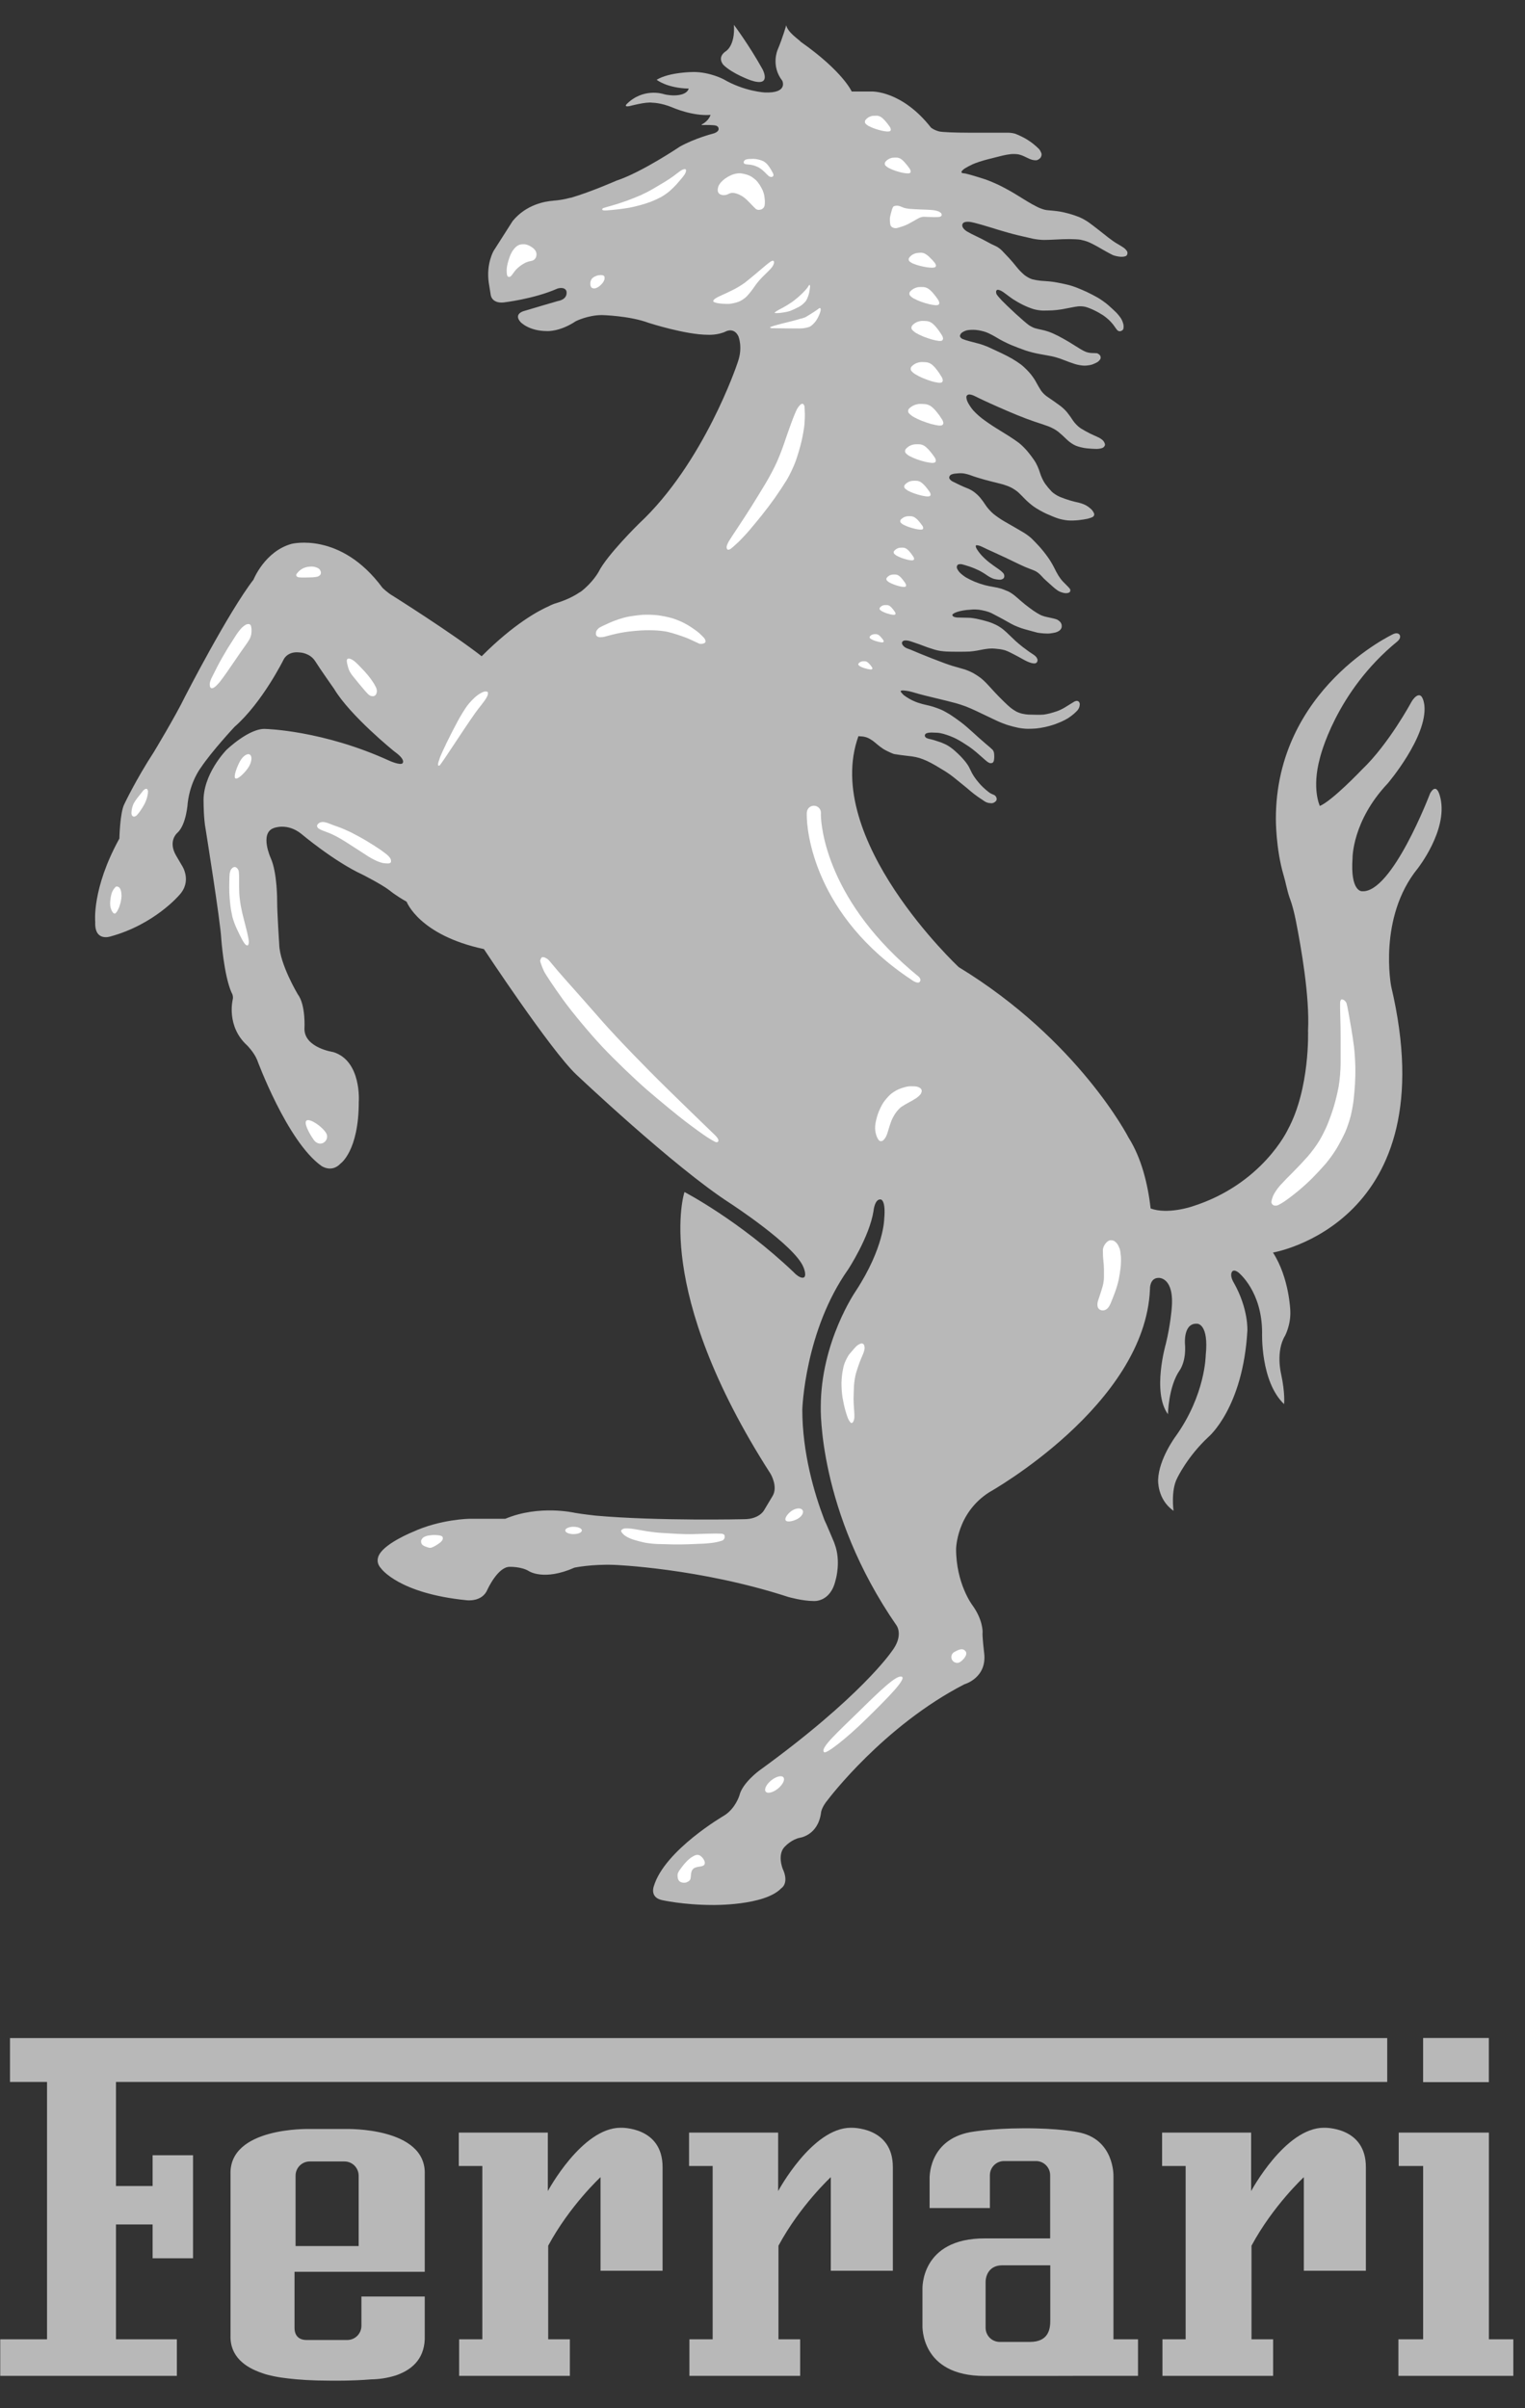 <svg width="38" height="60" viewBox="0 0 38 60" fill="none" xmlns="http://www.w3.org/2000/svg">
<rect x="0" y="0" width="38" height="60" fill="#333333" stroke="none"/>
<g clip-path="url(#clip0_46_116)">
<path d="M10.584 56.601V54.174C10.626 52.99 8.626 53.043 8.626 53.043H7.702C7.702 53.043 5.703 52.99 5.744 54.174V58.184C5.726 58.709 6.108 58.983 6.539 59.127C6.556 59.134 6.635 59.163 6.791 59.196L6.813 59.201L6.818 59.202C6.946 59.229 7.071 59.247 7.186 59.259C7.44 59.289 7.777 59.313 8.218 59.313C8.218 59.313 8.755 59.323 9.252 59.281C9.45 59.278 9.646 59.248 9.835 59.191C9.835 59.191 9.872 59.183 9.954 59.148C10.291 59.011 10.603 58.737 10.584 58.184V57.217H9.006V57.946C9.006 58.142 8.848 58.3 8.653 58.3H7.641C7.447 58.3 7.339 58.192 7.339 57.997V56.601H10.584ZM7.365 54.206C7.365 54.011 7.523 53.852 7.718 53.852H8.584C8.631 53.852 8.677 53.861 8.719 53.879C8.762 53.897 8.801 53.923 8.834 53.956C8.866 53.989 8.892 54.028 8.91 54.071C8.928 54.114 8.937 54.16 8.937 54.206V55.959H7.365V54.206ZM15.465 53.012C15.465 53.012 16.51 52.977 16.51 53.992V56.575H14.964V54.243C14.964 54.243 14.196 54.954 13.66 55.951V58.509H12.019V53.965H11.432V53.133H13.651V54.59C13.651 54.59 14.498 53.012 15.465 53.012Z" fill="#B8B8B8"/>
<path d="M11.441 58.283H14.2V59.194H11.441V58.283ZM21.203 53.012C21.203 53.012 22.248 52.977 22.248 53.992V56.575H20.702V54.243C20.702 54.243 19.934 54.954 19.398 55.951V58.509H17.758V53.965H17.17V53.133H19.39V54.59C19.39 54.59 20.236 53.012 21.203 53.012Z" fill="#B8B8B8"/>
<path d="M17.179 58.283H19.938V59.194H17.179V58.283ZM32.989 53.012C32.989 53.012 34.035 52.977 34.035 53.992V56.575H32.489V54.243C32.489 54.243 31.721 54.954 31.185 55.951V58.509H29.544V53.965H28.957V53.133H31.176V54.59C31.176 54.59 32.023 53.012 32.989 53.012Z" fill="#B8B8B8"/>
<path d="M28.966 58.283H31.724V59.194H28.966V58.283ZM37.1 58.283V53.133H34.853V53.965H35.462V58.283H34.846V59.194H37.709V58.283H37.1ZM35.461 50.776H37.099V51.876H35.461V50.776ZM34.567 51.871V50.778H0.249V51.871H1.172V58.283H0.006V59.194H4.407V58.283H2.89V55.422H3.803V56.264H4.81V53.697H3.803V54.464H2.89V51.871H34.567Z" fill="#B8B8B8"/>
<path d="M22.986 57.937C22.986 57.937 22.924 59.2 24.536 59.196H26.151L26.859 59.194H28.357V58.283H27.745V54.213C27.745 54.213 27.771 53.286 26.855 53.122C26.855 53.122 26.377 53.019 25.482 53.026C24.701 53.027 24.174 53.122 24.174 53.122C23.111 53.325 23.164 54.296 23.164 54.296V55L23.163 55.013H24.666V54.196C24.666 54.001 24.823 53.842 25.018 53.842H25.816C26.01 53.842 26.168 54.001 26.168 54.196V55.767L26.155 55.769H24.541C22.929 55.765 22.986 57.033 22.986 57.033L22.986 57.937ZM26.171 57.815C26.171 58.011 26.139 58.348 25.663 58.348H24.912C24.818 58.348 24.728 58.311 24.662 58.245C24.596 58.178 24.559 58.088 24.559 57.994V56.865C24.559 56.67 24.666 56.44 24.97 56.44H26.155L26.171 56.44V57.815ZM35.895 19.892C35.793 19.433 35.632 19.775 35.632 19.775C35.632 19.775 34.688 22.26 33.938 22.205C33.938 22.205 33.642 22.223 33.703 21.375C33.703 21.375 33.695 20.454 34.579 19.519C34.579 19.519 35.57 18.357 35.493 17.577C35.493 17.577 35.47 17.344 35.376 17.324C35.376 17.324 35.288 17.288 35.167 17.493C35.167 17.493 34.606 18.537 33.938 19.173C33.938 19.173 33.199 19.95 32.888 20.08C32.888 20.08 32.682 19.654 32.888 18.893C32.888 18.893 33.268 17.245 34.822 15.979L34.822 15.978C34.922 15.894 34.879 15.822 34.879 15.822C34.832 15.741 34.719 15.797 34.719 15.797C34.719 15.797 31.792 17.159 31.792 20.401C31.792 20.401 31.788 21.142 31.985 21.808C32.042 22 32.063 22.152 32.132 22.361C32.132 22.361 32.214 22.558 32.288 22.928C32.421 23.603 32.637 24.825 32.594 25.677C32.594 25.677 32.647 27.116 32.091 28.142C32.091 28.142 31.46 29.508 29.698 30.061C29.698 30.061 29.098 30.264 28.672 30.109C28.601 29.498 28.444 28.855 28.122 28.344C28.122 28.344 26.878 25.916 23.89 24.096C23.89 24.096 20.472 20.902 21.39 18.342C21.43 18.344 21.468 18.347 21.49 18.349C21.525 18.352 21.581 18.366 21.615 18.38C21.649 18.393 21.707 18.427 21.745 18.454C21.782 18.482 21.838 18.527 21.869 18.555C21.901 18.583 21.966 18.631 22.015 18.663C22.064 18.694 22.174 18.747 22.26 18.781L22.273 18.784L22.285 18.788C22.375 18.802 22.487 18.818 22.536 18.823C22.585 18.829 22.671 18.839 22.727 18.846C22.791 18.855 22.854 18.869 22.915 18.887C22.962 18.902 23.043 18.933 23.095 18.957C23.146 18.98 23.247 19.033 23.318 19.075C23.39 19.117 23.497 19.183 23.558 19.22C23.618 19.258 23.708 19.321 23.757 19.361C23.806 19.402 23.902 19.479 23.971 19.534C24.039 19.588 24.133 19.666 24.178 19.706C24.223 19.746 24.312 19.814 24.374 19.857C24.436 19.9 24.506 19.947 24.529 19.961C24.552 19.976 24.597 20.007 24.678 20.01C24.678 20.01 24.759 20.03 24.822 19.952C24.832 19.939 24.836 19.913 24.835 19.898C24.834 19.883 24.825 19.858 24.814 19.843C24.803 19.827 24.783 19.811 24.769 19.805C24.734 19.792 24.7 19.776 24.668 19.758C24.654 19.75 24.607 19.712 24.563 19.675C24.519 19.638 24.46 19.581 24.432 19.55C24.403 19.519 24.354 19.459 24.322 19.418C24.29 19.377 24.244 19.307 24.221 19.264C24.198 19.22 24.167 19.157 24.152 19.124C24.137 19.091 24.096 19.028 24.061 18.984C24.026 18.94 23.969 18.875 23.933 18.839C23.898 18.803 23.833 18.742 23.789 18.703C23.745 18.663 23.671 18.608 23.622 18.579C23.574 18.55 23.493 18.513 23.443 18.495C23.392 18.477 23.315 18.452 23.271 18.439C23.227 18.427 23.17 18.412 23.143 18.407C23.116 18.401 23.083 18.387 23.069 18.375C23.055 18.362 23.044 18.34 23.044 18.326C23.045 18.312 23.053 18.293 23.061 18.285C23.069 18.277 23.092 18.266 23.113 18.261C23.133 18.255 23.177 18.251 23.211 18.251C23.245 18.251 23.308 18.253 23.352 18.256C23.396 18.258 23.466 18.271 23.509 18.284C23.552 18.296 23.624 18.32 23.669 18.337C23.715 18.354 23.786 18.386 23.828 18.407C23.87 18.429 23.939 18.468 23.982 18.495C24.025 18.522 24.099 18.57 24.147 18.602C24.195 18.635 24.276 18.696 24.325 18.739C24.375 18.782 24.445 18.843 24.481 18.875C24.516 18.908 24.567 18.951 24.592 18.971C24.618 18.992 24.655 19.011 24.673 19.014C24.692 19.016 24.718 19.012 24.732 19.005C24.745 18.998 24.761 18.973 24.766 18.949C24.771 18.924 24.775 18.883 24.775 18.856C24.775 18.829 24.773 18.786 24.769 18.76C24.765 18.734 24.75 18.699 24.735 18.682C24.72 18.665 24.637 18.592 24.55 18.52C24.464 18.447 24.327 18.326 24.246 18.25C24.165 18.174 24.031 18.059 23.948 17.996C23.865 17.933 23.739 17.844 23.668 17.799C23.596 17.755 23.497 17.7 23.446 17.679C23.395 17.658 23.309 17.626 23.255 17.609C23.201 17.592 23.118 17.571 23.072 17.562C23.025 17.553 22.938 17.529 22.876 17.508C22.814 17.488 22.718 17.445 22.662 17.412C22.606 17.38 22.543 17.338 22.521 17.32C22.5 17.301 22.476 17.275 22.468 17.263C22.468 17.263 22.382 17.188 22.533 17.204C22.556 17.207 22.609 17.212 22.649 17.221C22.689 17.23 22.764 17.25 22.816 17.266C22.867 17.282 22.976 17.311 23.057 17.331C23.138 17.351 23.264 17.381 23.336 17.399C23.408 17.417 23.519 17.444 23.583 17.459C23.647 17.475 23.754 17.502 23.82 17.52C23.886 17.538 23.998 17.575 24.069 17.602C24.14 17.63 24.244 17.675 24.301 17.702C24.479 17.787 24.658 17.872 24.837 17.957C24.918 17.995 25.045 18.045 25.118 18.067C25.191 18.09 25.305 18.119 25.371 18.132C25.437 18.146 25.541 18.157 25.602 18.158C25.664 18.159 25.761 18.155 25.818 18.15C25.875 18.145 25.977 18.128 26.046 18.113C26.114 18.098 26.211 18.071 26.26 18.054C26.309 18.037 26.392 18.004 26.446 17.981C26.499 17.958 26.577 17.917 26.619 17.89C26.661 17.863 26.724 17.816 26.76 17.784C26.796 17.753 26.838 17.711 26.854 17.692C26.87 17.672 26.888 17.639 26.894 17.618C26.9 17.598 26.906 17.564 26.906 17.544C26.906 17.523 26.895 17.496 26.883 17.483C26.871 17.471 26.847 17.461 26.83 17.462C26.813 17.463 26.785 17.471 26.77 17.48C26.739 17.498 26.71 17.516 26.681 17.535C26.647 17.557 26.578 17.6 26.525 17.631C26.473 17.663 26.39 17.702 26.34 17.719C26.291 17.736 26.212 17.76 26.164 17.773C26.116 17.785 26.045 17.799 26.007 17.804C25.944 17.809 25.882 17.81 25.819 17.808C25.754 17.807 25.669 17.805 25.631 17.804C25.593 17.803 25.523 17.793 25.474 17.782C25.426 17.772 25.355 17.745 25.317 17.724C25.272 17.698 25.229 17.669 25.188 17.638C25.154 17.612 25.074 17.539 25.01 17.475C24.945 17.412 24.849 17.314 24.796 17.257C24.743 17.201 24.66 17.11 24.611 17.056C24.562 17.001 24.48 16.924 24.428 16.885C24.369 16.841 24.307 16.801 24.242 16.765C24.191 16.738 24.117 16.705 24.077 16.692C24.037 16.678 23.969 16.658 23.926 16.646C23.883 16.634 23.791 16.608 23.721 16.587C23.65 16.567 23.426 16.484 23.222 16.404C23.018 16.323 22.809 16.239 22.758 16.215C22.712 16.195 22.666 16.176 22.618 16.16C22.589 16.151 22.562 16.136 22.537 16.118C22.517 16.102 22.493 16.074 22.484 16.056C22.474 16.038 22.472 16.011 22.48 15.996C22.488 15.98 22.51 15.964 22.527 15.96C22.545 15.955 22.58 15.955 22.605 15.958C22.63 15.962 22.67 15.971 22.693 15.979C22.716 15.988 22.77 16.006 22.814 16.02C22.858 16.034 22.923 16.058 22.96 16.072C22.996 16.087 23.065 16.112 23.113 16.129C23.162 16.146 23.238 16.171 23.283 16.184C23.329 16.198 23.396 16.213 23.433 16.218C23.469 16.224 23.537 16.23 23.583 16.233C23.629 16.236 23.777 16.238 23.91 16.238H23.93C24.01 16.238 24.115 16.235 24.163 16.233C24.211 16.23 24.295 16.219 24.349 16.209C24.403 16.198 24.476 16.184 24.511 16.178C24.546 16.172 24.608 16.163 24.648 16.16C24.689 16.156 24.75 16.156 24.784 16.16C24.818 16.163 24.876 16.17 24.914 16.174C24.951 16.179 25.006 16.19 25.035 16.199C25.064 16.208 25.118 16.23 25.153 16.247L25.265 16.304C25.339 16.342 25.413 16.382 25.485 16.423C25.517 16.441 25.566 16.467 25.596 16.48C25.625 16.493 25.669 16.51 25.694 16.517C25.719 16.524 25.758 16.53 25.78 16.529C25.802 16.528 25.829 16.515 25.838 16.5C25.848 16.484 25.855 16.457 25.853 16.439C25.851 16.422 25.838 16.392 25.824 16.373C25.809 16.354 25.778 16.326 25.754 16.311C25.73 16.296 25.677 16.261 25.637 16.233C25.598 16.205 25.525 16.151 25.476 16.113C25.427 16.074 25.351 16.011 25.309 15.973C25.266 15.934 25.198 15.869 25.157 15.828C25.116 15.787 25.047 15.723 25.003 15.687C24.959 15.65 24.878 15.597 24.823 15.57C24.768 15.542 24.683 15.508 24.634 15.493C24.585 15.479 24.518 15.46 24.485 15.451C24.452 15.442 24.385 15.427 24.336 15.417C24.287 15.407 24.22 15.397 24.187 15.394C24.154 15.392 24.077 15.389 24.015 15.389C23.954 15.389 23.879 15.387 23.848 15.385C23.818 15.382 23.782 15.375 23.769 15.368C23.756 15.362 23.74 15.348 23.735 15.338C23.73 15.327 23.731 15.312 23.738 15.304C23.745 15.296 23.772 15.279 23.798 15.266C23.824 15.254 23.879 15.235 23.92 15.226C23.96 15.216 24.034 15.203 24.083 15.198C24.132 15.193 24.205 15.187 24.245 15.185C24.285 15.183 24.352 15.186 24.394 15.191C24.436 15.197 24.51 15.211 24.559 15.224C24.608 15.236 24.672 15.259 24.702 15.274L24.895 15.375C24.971 15.415 25.07 15.47 25.113 15.495C25.157 15.521 25.228 15.559 25.272 15.58C25.316 15.6 25.395 15.632 25.448 15.65C25.502 15.668 25.576 15.689 25.612 15.698C25.648 15.707 25.708 15.723 25.743 15.734C25.779 15.745 25.83 15.758 25.857 15.764C25.883 15.769 25.95 15.777 26.004 15.781C26.058 15.786 26.133 15.786 26.169 15.781C26.206 15.777 26.261 15.767 26.292 15.76C26.323 15.753 26.369 15.732 26.394 15.715C26.419 15.696 26.439 15.671 26.451 15.641C26.457 15.619 26.458 15.582 26.452 15.56C26.447 15.537 26.428 15.505 26.41 15.487C26.392 15.469 26.363 15.447 26.344 15.438C26.325 15.429 26.277 15.415 26.237 15.406C26.197 15.397 26.125 15.381 26.078 15.371C26.031 15.362 25.96 15.338 25.92 15.318C25.879 15.298 25.802 15.251 25.746 15.212C25.675 15.162 25.605 15.109 25.537 15.055C25.477 15.006 25.382 14.925 25.324 14.873C25.267 14.821 25.177 14.759 25.126 14.736C25.069 14.712 25.012 14.689 24.954 14.668C24.894 14.65 24.833 14.636 24.771 14.626C24.694 14.614 24.617 14.598 24.541 14.579C24.456 14.556 24.373 14.528 24.291 14.495C24.222 14.466 24.126 14.419 24.077 14.39C24.028 14.362 23.958 14.307 23.921 14.27C23.883 14.232 23.848 14.176 23.842 14.144C23.837 14.113 23.851 14.077 23.873 14.066C23.896 14.054 23.944 14.052 23.978 14.061C24.012 14.069 24.097 14.095 24.166 14.118C24.235 14.141 24.338 14.184 24.395 14.213C24.453 14.242 24.542 14.296 24.593 14.333C24.645 14.37 24.723 14.411 24.766 14.422C24.809 14.434 24.877 14.443 24.917 14.443C24.957 14.443 25.002 14.422 25.016 14.396C25.031 14.37 25.028 14.325 25.011 14.296C24.994 14.267 24.93 14.211 24.87 14.171C24.81 14.13 24.711 14.06 24.651 14.013C24.591 13.967 24.502 13.885 24.453 13.83C24.404 13.775 24.347 13.697 24.328 13.657C24.307 13.617 24.31 13.584 24.333 13.584C24.355 13.584 24.393 13.591 24.416 13.6C24.439 13.608 24.49 13.632 24.531 13.652C24.571 13.672 24.663 13.715 24.734 13.746C24.806 13.778 24.949 13.844 25.053 13.893C25.156 13.942 25.313 14.017 25.402 14.061C25.491 14.104 25.606 14.153 25.658 14.171C25.709 14.188 25.782 14.218 25.819 14.239C25.856 14.259 25.915 14.309 25.95 14.349C25.985 14.389 26.038 14.443 26.07 14.469C26.101 14.495 26.167 14.554 26.216 14.6C26.265 14.646 26.337 14.703 26.378 14.726C26.418 14.749 26.491 14.773 26.539 14.778C26.588 14.784 26.642 14.77 26.659 14.747C26.668 14.734 26.672 14.719 26.671 14.704C26.67 14.689 26.664 14.675 26.654 14.663C26.631 14.636 26.606 14.61 26.581 14.585C26.55 14.553 26.519 14.522 26.487 14.49C26.444 14.444 26.406 14.393 26.372 14.338C26.333 14.272 26.296 14.204 26.263 14.134C26.218 14.047 26.168 13.963 26.111 13.883C26.045 13.79 25.974 13.701 25.898 13.616C25.834 13.546 25.768 13.477 25.7 13.411C25.654 13.368 25.564 13.302 25.501 13.265C25.438 13.227 25.337 13.168 25.277 13.134L25.021 12.987C24.941 12.941 24.821 12.858 24.755 12.804C24.689 12.749 24.602 12.652 24.562 12.589C24.517 12.52 24.469 12.453 24.416 12.39C24.376 12.344 24.305 12.28 24.259 12.248C24.214 12.216 24.143 12.179 24.103 12.165C24.041 12.141 23.98 12.114 23.92 12.086C23.86 12.057 23.777 12.017 23.738 11.997C23.698 11.977 23.66 11.939 23.654 11.913C23.648 11.887 23.662 11.852 23.685 11.835C23.708 11.817 23.767 11.8 23.816 11.798C23.865 11.795 23.9 11.787 23.983 11.792C24.026 11.795 24.122 11.816 24.197 11.845C24.271 11.874 24.429 11.923 24.546 11.955C24.664 11.986 24.831 12.029 24.917 12.049C25.003 12.069 25.125 12.112 25.188 12.143C25.252 12.175 25.336 12.232 25.376 12.269C25.416 12.306 25.489 12.38 25.538 12.431C25.587 12.483 25.685 12.568 25.757 12.62C25.829 12.672 25.97 12.752 26.07 12.798C26.171 12.844 26.304 12.898 26.368 12.918C26.431 12.939 26.539 12.96 26.608 12.966C26.676 12.972 26.796 12.969 26.873 12.96C26.951 12.952 27.055 12.935 27.103 12.924C27.152 12.912 27.211 12.891 27.234 12.876C27.256 12.862 27.271 12.829 27.265 12.803C27.259 12.777 27.231 12.73 27.202 12.698C27.162 12.658 27.116 12.623 27.067 12.594C27.009 12.563 26.948 12.54 26.884 12.525C26.83 12.514 26.729 12.488 26.66 12.468C26.591 12.448 26.478 12.408 26.409 12.379C26.34 12.35 26.249 12.291 26.206 12.248C26.148 12.187 26.094 12.122 26.044 12.054C25.998 11.991 25.939 11.866 25.913 11.776C25.887 11.687 25.831 11.56 25.788 11.494C25.745 11.427 25.661 11.314 25.6 11.242C25.54 11.17 25.444 11.076 25.387 11.033C25.329 10.989 25.219 10.914 25.141 10.865C25.064 10.816 24.916 10.724 24.813 10.661C24.709 10.597 24.552 10.489 24.463 10.42C24.374 10.351 24.263 10.245 24.218 10.184C24.172 10.123 24.12 10.039 24.103 9.996C24.085 9.952 24.076 9.898 24.082 9.875C24.087 9.852 24.116 9.831 24.145 9.828C24.173 9.825 24.234 9.841 24.28 9.864C24.326 9.888 24.434 9.939 24.52 9.98C24.606 10.02 24.773 10.096 24.89 10.147C25.008 10.2 25.212 10.287 25.344 10.341C25.476 10.396 25.671 10.469 25.777 10.504C25.884 10.538 26.036 10.591 26.116 10.619C26.197 10.648 26.31 10.709 26.367 10.755C26.424 10.801 26.521 10.889 26.581 10.949C26.641 11.01 26.745 11.08 26.811 11.106C26.876 11.132 26.994 11.161 27.071 11.169C27.149 11.178 27.262 11.185 27.322 11.185C27.382 11.185 27.455 11.171 27.484 11.154C27.512 11.136 27.535 11.103 27.535 11.08C27.535 11.057 27.517 11.015 27.494 10.986C27.471 10.957 27.414 10.917 27.369 10.897C27.323 10.877 27.231 10.834 27.165 10.803C27.099 10.771 26.994 10.712 26.93 10.672C26.867 10.632 26.78 10.544 26.737 10.478C26.69 10.405 26.64 10.336 26.586 10.268C26.536 10.21 26.48 10.157 26.419 10.111C26.367 10.074 26.292 10.019 26.252 9.991C26.199 9.953 26.145 9.916 26.09 9.88C26.032 9.839 25.98 9.787 25.939 9.729C25.905 9.677 25.848 9.58 25.814 9.514C25.779 9.447 25.702 9.339 25.642 9.273C25.581 9.206 25.492 9.121 25.443 9.084C25.395 9.047 25.298 8.983 25.23 8.943C25.161 8.902 25.034 8.836 24.948 8.796L24.656 8.66C24.581 8.625 24.466 8.583 24.4 8.565L24.16 8.502C24.094 8.485 24.014 8.459 23.983 8.445C23.951 8.43 23.923 8.4 23.92 8.377C23.917 8.354 23.936 8.316 23.962 8.293C23.988 8.27 24.046 8.242 24.092 8.23C24.138 8.219 24.237 8.214 24.311 8.22C24.386 8.225 24.503 8.251 24.573 8.277C24.641 8.303 24.766 8.367 24.849 8.419C24.932 8.471 25.085 8.548 25.188 8.592C25.291 8.635 25.451 8.696 25.543 8.728C25.635 8.76 25.79 8.8 25.887 8.817C25.985 8.834 26.126 8.86 26.201 8.875C26.275 8.889 26.407 8.929 26.493 8.964C26.579 8.998 26.708 9.046 26.78 9.068C26.852 9.092 26.962 9.11 27.025 9.11C27.088 9.11 27.177 9.096 27.223 9.079C27.269 9.062 27.328 9.034 27.354 9.016C27.379 8.999 27.41 8.964 27.422 8.938C27.427 8.923 27.428 8.907 27.425 8.891C27.422 8.875 27.416 8.861 27.406 8.848C27.385 8.826 27.353 8.804 27.333 8.801C27.295 8.798 27.256 8.796 27.218 8.796C27.166 8.795 27.115 8.786 27.067 8.77C27.026 8.756 26.942 8.711 26.879 8.67C26.816 8.63 26.706 8.562 26.634 8.518C26.562 8.475 26.444 8.409 26.373 8.372C26.301 8.334 26.195 8.287 26.138 8.267C26.08 8.247 25.996 8.223 25.95 8.215C25.904 8.206 25.834 8.19 25.793 8.178C25.753 8.167 25.683 8.131 25.637 8.1C25.591 8.068 25.443 7.941 25.308 7.817C25.173 7.693 25.016 7.542 24.959 7.482C24.901 7.421 24.845 7.353 24.833 7.33C24.822 7.305 24.818 7.278 24.823 7.251C24.826 7.241 24.832 7.232 24.841 7.227C24.849 7.221 24.86 7.218 24.87 7.22C24.89 7.222 24.925 7.234 24.948 7.246C24.971 7.257 25.023 7.293 25.063 7.324C25.103 7.356 25.181 7.412 25.235 7.45C25.29 7.487 25.4 7.551 25.481 7.591C25.561 7.632 25.683 7.681 25.752 7.701C25.821 7.722 25.929 7.738 25.992 7.738C26.055 7.738 26.158 7.736 26.221 7.733C26.285 7.73 26.39 7.718 26.456 7.707C26.522 7.695 26.621 7.676 26.676 7.665C26.73 7.653 26.814 7.639 26.863 7.633C26.912 7.628 26.992 7.632 27.041 7.644C27.09 7.655 27.188 7.693 27.26 7.728C27.332 7.762 27.433 7.819 27.484 7.853C27.536 7.888 27.611 7.949 27.651 7.99C27.692 8.03 27.743 8.091 27.766 8.126C27.789 8.161 27.822 8.205 27.839 8.225C27.857 8.246 27.892 8.258 27.918 8.252C27.944 8.246 27.974 8.227 27.985 8.21C27.997 8.192 28.001 8.143 27.996 8.1C27.99 8.056 27.964 7.986 27.938 7.942C27.912 7.899 27.856 7.829 27.813 7.785C27.77 7.742 27.681 7.66 27.615 7.602C27.549 7.544 27.429 7.459 27.349 7.413C27.26 7.363 27.169 7.316 27.077 7.272C27.008 7.24 26.898 7.193 26.832 7.167C26.766 7.141 26.663 7.108 26.602 7.094C26.542 7.08 26.432 7.056 26.357 7.042C26.283 7.027 26.182 7.013 26.133 7.01C26.084 7.007 25.992 7 25.929 6.995C25.866 6.989 25.772 6.972 25.721 6.958C25.669 6.944 25.582 6.896 25.528 6.853C25.457 6.793 25.392 6.727 25.334 6.654C25.283 6.588 25.198 6.489 25.147 6.434C25.095 6.379 25.018 6.297 24.974 6.251C24.931 6.204 24.856 6.15 24.808 6.13C24.736 6.099 24.666 6.064 24.599 6.025C24.533 5.988 24.408 5.924 24.322 5.884C24.246 5.849 24.171 5.81 24.098 5.768C24.06 5.746 24.018 5.708 24.004 5.685C23.989 5.662 23.975 5.646 23.978 5.601C23.979 5.578 24.001 5.55 24.03 5.538C24.059 5.526 24.12 5.522 24.166 5.528C24.211 5.533 24.338 5.564 24.447 5.596C24.556 5.627 24.758 5.689 24.896 5.732C25.034 5.775 25.247 5.834 25.371 5.863C25.494 5.892 25.659 5.929 25.736 5.947C25.814 5.964 25.938 5.978 26.013 5.978C26.087 5.978 26.219 5.973 26.305 5.968C26.391 5.962 26.546 5.957 26.649 5.957C26.752 5.957 26.877 5.964 26.925 5.973C26.974 5.982 27.057 6.005 27.108 6.025C27.16 6.045 27.256 6.093 27.322 6.13C27.388 6.167 27.491 6.226 27.552 6.261C27.612 6.295 27.692 6.338 27.729 6.355C27.767 6.372 27.851 6.391 27.917 6.397C27.983 6.403 28.053 6.389 28.073 6.366C28.084 6.353 28.09 6.337 28.093 6.321C28.096 6.304 28.094 6.287 28.089 6.271C28.077 6.243 28.038 6.198 28 6.172C27.963 6.146 27.89 6.101 27.838 6.072C27.787 6.043 27.691 5.977 27.625 5.925C27.559 5.874 27.448 5.786 27.379 5.731C27.311 5.677 27.202 5.594 27.139 5.548C27.076 5.502 26.968 5.441 26.899 5.412C26.814 5.377 26.727 5.348 26.638 5.323C26.564 5.303 26.461 5.279 26.409 5.271C26.354 5.262 26.298 5.255 26.242 5.25C26.186 5.245 26.131 5.24 26.075 5.234C26.023 5.228 25.92 5.193 25.845 5.155C25.771 5.118 25.66 5.057 25.6 5.019C25.54 4.982 25.406 4.899 25.302 4.836C25.199 4.772 25.023 4.676 24.911 4.621C24.799 4.566 24.637 4.498 24.551 4.469C24.465 4.44 24.296 4.388 24.176 4.354L24.107 4.336C24.05 4.318 23.994 4.318 23.977 4.312C23.96 4.306 23.953 4.287 23.962 4.27C23.971 4.253 24.006 4.22 24.04 4.197C24.075 4.174 24.164 4.126 24.238 4.092C24.313 4.057 24.486 4.001 24.625 3.966L24.979 3.877C25.037 3.863 25.13 3.846 25.188 3.84C25.245 3.835 25.33 3.837 25.376 3.846C25.422 3.854 25.504 3.885 25.558 3.914C25.613 3.943 25.685 3.973 25.72 3.982C25.755 3.991 25.803 3.995 25.829 3.992C25.855 3.989 25.897 3.964 25.923 3.935C25.949 3.906 25.961 3.854 25.95 3.819C25.936 3.782 25.917 3.746 25.892 3.715C25.846 3.668 25.797 3.625 25.746 3.584C25.686 3.535 25.578 3.464 25.506 3.427C25.434 3.389 25.34 3.347 25.298 3.332C25.24 3.316 25.18 3.307 25.12 3.306H24.118C23.788 3.306 23.464 3.292 23.398 3.274C23.332 3.257 23.25 3.22 23.215 3.191C23.213 3.189 23.206 3.186 23.202 3.184C22.471 2.248 21.719 2.28 21.719 2.28H21.223C21.223 2.28 21.006 1.782 19.954 1.042C19.918 0.993 19.628 0.811 19.591 0.629C19.591 0.629 19.507 0.932 19.374 1.248C19.374 1.248 19.205 1.643 19.494 2.013C19.494 2.013 19.645 2.326 19.059 2.304C19.059 2.304 18.552 2.28 18.032 1.976C18.032 1.976 17.693 1.794 17.282 1.794C17.282 1.794 16.678 1.794 16.363 1.988C16.363 1.988 16.617 2.195 17.161 2.207C17.161 2.207 17.137 2.377 16.786 2.377C16.786 2.377 16.642 2.377 16.52 2.34C16.52 2.34 16.024 2.183 15.614 2.595C15.614 2.595 15.539 2.672 15.686 2.644C15.686 2.644 16.099 2.531 16.255 2.559C16.255 2.559 16.468 2.557 16.762 2.68C16.762 2.68 17.258 2.899 17.705 2.862C17.705 2.862 17.674 2.998 17.496 3.096C17.456 3.113 17.504 3.116 17.504 3.116C17.592 3.113 17.767 3.112 17.838 3.129C17.838 3.129 17.916 3.149 17.906 3.223C17.906 3.223 17.906 3.298 17.742 3.336C17.742 3.336 17.319 3.445 16.944 3.651C16.944 3.651 15.989 4.295 15.36 4.501C15.36 4.501 14.716 4.785 14.228 4.926L14.201 4.93C13.974 4.992 13.793 4.999 13.793 4.999C13.791 5 13.789 5 13.788 5.001C13.578 5.016 13.11 5.096 12.773 5.509L12.301 6.249C12.301 6.249 12.109 6.574 12.18 7.05L12.229 7.354C12.229 7.354 12.253 7.56 12.543 7.536C12.543 7.536 13.299 7.452 13.893 7.189C13.893 7.189 14.067 7.133 14.113 7.25C14.113 7.25 14.174 7.45 13.899 7.501C13.899 7.501 13.226 7.696 13.047 7.752C13.047 7.752 12.79 7.821 12.971 8.024C12.971 8.024 13.175 8.249 13.634 8.249C13.634 8.249 13.949 8.269 14.347 8.003C14.347 8.003 14.648 7.85 15 7.85C15 7.85 15.683 7.865 16.163 8.044C16.163 8.044 17.081 8.341 17.641 8.341C17.641 8.341 17.889 8.356 18.095 8.254C18.095 8.254 18.294 8.152 18.401 8.382C18.401 8.382 18.512 8.651 18.39 9.004L18.371 9.061C18.371 9.061 17.542 11.541 15.918 13.05C15.918 13.05 15.124 13.83 14.917 14.246C14.917 14.246 14.774 14.511 14.471 14.743C14.464 14.746 14.457 14.751 14.454 14.751C14.201 14.926 13.9 15.014 13.9 15.014C13.768 15.05 13.68 15.101 13.68 15.101C13.413 15.218 12.804 15.546 12.002 16.35C11.26 15.77 9.788 14.845 9.788 14.845C9.652 14.767 9.529 14.643 9.529 14.643C8.486 13.232 7.262 13.551 7.262 13.551C6.595 13.739 6.317 14.441 6.317 14.441C5.689 15.254 4.614 17.348 4.614 17.348C4.374 17.843 3.836 18.733 3.836 18.733C3.383 19.429 3.098 20.034 3.098 20.034C2.988 20.249 2.975 20.892 2.975 20.892C2.282 22.147 2.373 22.973 2.373 22.973C2.353 23.474 2.755 23.331 2.755 23.331C3.849 23.032 4.465 22.303 4.465 22.303C4.795 21.952 4.536 21.569 4.536 21.569L4.387 21.315C4.18 20.957 4.413 20.756 4.413 20.756C4.646 20.554 4.678 20.001 4.678 20.001C4.743 19.462 5.002 19.13 5.002 19.13C5.274 18.72 5.844 18.109 5.844 18.109C6.537 17.504 7.068 16.431 7.068 16.431C7.068 16.431 7.162 16.217 7.47 16.256C7.47 16.256 7.718 16.263 7.852 16.47C7.969 16.658 8.325 17.163 8.325 17.163C8.728 17.837 9.827 18.723 9.827 18.723C10.124 18.934 10.031 19.016 10.031 19.016C9.973 19.075 9.703 18.954 9.703 18.954C8.045 18.195 6.624 18.162 6.624 18.162C6.219 18.128 5.644 18.682 5.644 18.682C5.644 18.682 5.041 19.293 5.073 19.995C5.073 19.995 5.073 20.398 5.125 20.665C5.125 20.665 5.494 22.967 5.514 23.396C5.514 23.396 5.578 24.287 5.766 24.723C5.766 24.723 5.824 24.807 5.799 24.905C5.799 24.905 5.63 25.568 6.161 26.049C6.161 26.049 6.33 26.218 6.407 26.407C6.407 26.407 7.152 28.436 8.007 29.047C8.007 29.047 8.26 29.23 8.486 28.989C8.486 28.989 8.94 28.677 8.94 27.454C8.94 27.454 9.017 26.433 8.305 26.212C8.305 26.212 7.586 26.108 7.586 25.633C7.586 25.633 7.625 25.042 7.418 24.769C7.418 24.769 6.971 24.021 6.958 23.533C6.958 23.533 6.906 22.746 6.906 22.46C6.906 22.46 6.913 21.745 6.744 21.374C6.744 21.374 6.466 20.763 6.816 20.633C6.816 20.633 7.152 20.489 7.509 20.776C7.509 20.776 8.318 21.459 9.031 21.79C9.031 21.79 9.51 22.031 9.711 22.187C9.711 22.187 9.837 22.297 10.133 22.467C10.133 22.467 10.443 23.3 12.058 23.646C12.058 23.646 13.716 26.16 14.355 26.767C14.355 26.767 16.79 29.074 18.189 29.976C18.189 29.976 19.802 31.024 20.02 31.571C20.02 31.571 20.11 31.776 20.032 31.827C20.032 31.827 19.95 31.88 19.775 31.695C18.425 30.409 17.056 29.699 17.056 29.699C17.056 29.699 16.241 32.11 19.2 36.718C19.2 36.718 19.4 37.048 19.243 37.286L19.036 37.632C19.036 37.632 18.918 37.85 18.543 37.85C18.543 37.85 16.405 37.9 14.838 37.761C14.838 37.761 14.483 37.721 14.325 37.692C14.325 37.692 13.438 37.484 12.591 37.84H11.694C11.694 37.84 10.974 37.85 10.285 38.167C10.285 38.167 9.624 38.434 9.457 38.721C9.457 38.721 9.329 38.899 9.496 39.077C9.496 39.077 9.93 39.7 11.625 39.869C11.625 39.869 12.014 39.924 12.147 39.602C12.147 39.602 12.403 39.037 12.699 39.037C12.699 39.037 12.995 39.028 13.182 39.146C13.182 39.146 13.556 39.394 14.315 39.057C14.315 39.057 14.739 38.968 15.301 38.988C15.301 38.988 17.429 39.067 19.647 39.789C19.647 39.789 19.998 39.889 20.274 39.889C20.274 39.889 20.694 39.929 20.821 39.368C20.832 39.335 20.954 38.895 20.803 38.482C20.8 38.472 20.786 38.435 20.783 38.425C20.783 38.425 20.573 37.924 20.547 37.879L20.529 37.833C20.296 37.218 19.992 36.207 19.992 35.119C19.992 35.119 20.05 33.16 21.135 31.626C21.135 31.626 21.665 30.818 21.766 30.172C21.766 30.172 21.794 29.86 21.95 29.885C21.95 29.885 22.076 29.896 22.033 30.366C22.033 30.366 22.032 31.085 21.324 32.166C21.324 32.166 20.452 33.426 20.452 35.056C20.452 35.056 20.374 37.658 22.343 40.502C22.343 40.502 22.525 40.756 22.214 41.152C22.214 41.152 21.453 42.279 18.914 44.117C18.914 44.117 18.495 44.425 18.424 44.736C18.424 44.736 18.325 45.057 18.049 45.231C18.049 45.231 16.56 46.094 16.292 46.995C16.292 46.995 16.184 47.268 16.489 47.339C16.489 47.339 17.024 47.462 17.757 47.462C17.757 47.462 19.048 47.485 19.466 47.047C19.466 47.047 19.673 46.929 19.504 46.561C19.504 46.561 19.348 46.183 19.579 45.986C19.579 45.986 19.731 45.829 19.927 45.788C19.927 45.788 20.383 45.731 20.458 45.165C20.458 45.165 20.463 45.035 20.636 44.831C20.636 44.831 22.011 43.003 24.031 41.963C24.031 41.963 24.601 41.807 24.523 41.182C24.523 41.182 24.472 40.766 24.484 40.662C24.484 40.662 24.498 40.36 24.225 39.986C24.225 39.986 23.824 39.453 23.824 38.594C23.824 38.594 23.831 37.699 24.653 37.177C24.653 37.177 28.538 35.005 28.655 32.117C28.655 32.117 28.643 31.835 28.875 31.838C28.875 31.838 29.268 31.818 29.196 32.607C29.196 32.607 29.165 33.011 29.051 33.479C29.051 33.479 28.7 34.685 29.103 35.235C29.103 35.235 29.114 34.55 29.393 34.144C29.393 34.144 29.563 33.925 29.527 33.479C29.527 33.479 29.482 32.95 29.837 32.981C29.837 32.981 30.126 32.982 30.044 33.771C30.044 33.771 30.035 34.754 29.293 35.788C29.293 35.788 28.876 36.347 28.858 36.868C28.858 36.868 28.831 37.355 29.242 37.641C29.242 37.641 29.171 37.134 29.333 36.828C29.333 36.828 29.582 36.294 30.114 35.799C30.114 35.799 30.971 35.08 31.082 33.157C31.082 33.157 31.116 32.615 30.741 31.953C30.741 31.953 30.669 31.841 30.68 31.744C30.68 31.744 30.689 31.58 30.857 31.701C30.866 31.71 31.449 32.169 31.449 33.206C31.449 33.206 31.404 34.419 31.997 34.983C31.997 34.983 32.028 34.721 31.921 34.225C31.921 34.225 31.785 33.669 32.02 33.281C32.02 33.281 32.167 33.01 32.152 32.662C32.152 32.662 32.129 31.841 31.72 31.207C31.72 31.207 36.064 30.479 34.665 24.574C34.665 24.574 34.334 22.862 35.324 21.641C35.325 21.639 36.073 20.695 35.895 19.892ZM18.701 1.999C19.249 2.186 19.001 1.726 19.001 1.726C18.667 1.124 18.288 0.619 18.288 0.619C18.322 1.147 18.084 1.278 18.084 1.278C17.853 1.437 18.028 1.619 18.028 1.619C18.254 1.84 18.701 1.999 18.701 1.999Z" fill="#B8B8B8"/>
<path d="M7.381 14.319C7.383 14.307 7.408 14.274 7.435 14.245C7.462 14.216 7.512 14.18 7.545 14.163C7.578 14.146 7.631 14.129 7.663 14.124C7.696 14.119 7.742 14.115 7.767 14.115C7.792 14.115 7.829 14.12 7.849 14.126C7.869 14.132 7.901 14.143 7.918 14.152C7.936 14.16 7.959 14.179 7.97 14.193C7.983 14.212 7.991 14.233 7.996 14.256C7.999 14.28 7.993 14.304 7.979 14.323C7.966 14.34 7.937 14.359 7.914 14.366C7.891 14.373 7.837 14.381 7.793 14.384C7.749 14.386 7.674 14.388 7.627 14.388H7.511C7.494 14.388 7.465 14.386 7.446 14.384C7.427 14.381 7.408 14.373 7.394 14.36C7.389 14.354 7.385 14.348 7.383 14.341C7.381 14.334 7.38 14.326 7.381 14.319ZM5.265 16.905C5.282 16.868 5.351 16.732 5.418 16.602C5.486 16.471 5.601 16.27 5.673 16.153C5.746 16.036 5.842 15.885 5.887 15.817C5.932 15.749 5.997 15.667 6.031 15.635C6.066 15.602 6.113 15.568 6.137 15.559C6.161 15.549 6.186 15.546 6.211 15.55C6.22 15.553 6.228 15.558 6.235 15.565C6.242 15.572 6.248 15.58 6.252 15.589C6.258 15.606 6.264 15.643 6.267 15.671C6.269 15.7 6.267 15.754 6.263 15.791C6.255 15.837 6.24 15.881 6.219 15.923C6.2 15.959 6.149 16.037 6.105 16.096C6.061 16.156 5.97 16.287 5.902 16.387C5.834 16.487 5.722 16.651 5.652 16.751C5.582 16.851 5.502 16.959 5.475 16.992C5.446 17.026 5.416 17.058 5.384 17.089C5.361 17.111 5.328 17.134 5.31 17.141C5.293 17.148 5.269 17.149 5.259 17.143C5.248 17.137 5.235 17.118 5.231 17.1C5.226 17.082 5.225 17.046 5.228 17.02C5.232 16.994 5.248 16.942 5.265 16.905ZM8.641 16.467C8.641 16.48 8.648 16.523 8.657 16.562C8.665 16.602 8.684 16.663 8.699 16.699C8.715 16.735 8.753 16.796 8.784 16.835C8.815 16.875 8.884 16.96 8.937 17.024C8.99 17.088 9.061 17.172 9.094 17.21C9.128 17.249 9.168 17.291 9.185 17.306C9.202 17.32 9.229 17.336 9.246 17.34C9.263 17.345 9.291 17.347 9.309 17.345C9.326 17.342 9.352 17.326 9.365 17.308C9.378 17.29 9.389 17.254 9.391 17.228C9.392 17.202 9.385 17.163 9.376 17.141C9.366 17.12 9.346 17.08 9.33 17.052C9.315 17.025 9.272 16.96 9.235 16.909C9.198 16.858 9.132 16.778 9.088 16.731C9.038 16.678 8.988 16.625 8.937 16.573C8.902 16.536 8.864 16.501 8.825 16.469C8.802 16.452 8.768 16.431 8.747 16.421C8.727 16.412 8.698 16.406 8.683 16.408C8.667 16.411 8.652 16.42 8.648 16.428C8.645 16.436 8.641 16.454 8.641 16.467ZM6.207 19.092C6.136 19.218 5.931 19.43 5.868 19.394C5.806 19.359 5.911 19.09 5.982 18.964C6.052 18.838 6.16 18.764 6.223 18.799C6.285 18.835 6.278 18.965 6.207 19.092ZM3.275 20.258C3.277 20.18 3.294 20.103 3.325 20.031C3.341 19.997 3.379 19.937 3.409 19.899C3.439 19.862 3.483 19.806 3.506 19.775C3.53 19.745 3.558 19.709 3.569 19.696C3.581 19.683 3.602 19.666 3.617 19.659C3.631 19.652 3.653 19.652 3.664 19.659C3.676 19.666 3.686 19.694 3.688 19.72C3.689 19.746 3.681 19.805 3.669 19.852C3.654 19.91 3.633 19.967 3.606 20.021C3.583 20.067 3.536 20.146 3.501 20.195C3.473 20.237 3.441 20.277 3.407 20.314C3.389 20.33 3.361 20.344 3.343 20.346C3.326 20.347 3.303 20.336 3.293 20.322C3.283 20.307 3.275 20.279 3.275 20.258ZM2.889 22.091C2.881 22.093 2.857 22.122 2.833 22.154C2.81 22.186 2.784 22.242 2.776 22.278C2.756 22.354 2.746 22.432 2.744 22.51C2.744 22.535 2.748 22.573 2.752 22.595C2.756 22.616 2.768 22.653 2.778 22.677C2.788 22.7 2.807 22.73 2.82 22.743C2.833 22.756 2.853 22.764 2.865 22.761C2.877 22.758 2.899 22.735 2.915 22.711C2.931 22.686 2.954 22.639 2.968 22.605C2.98 22.572 2.999 22.509 3.01 22.465C3.02 22.422 3.028 22.354 3.028 22.315C3.028 22.275 3.021 22.219 3.012 22.188C3.004 22.158 2.985 22.123 2.97 22.111C2.956 22.1 2.94 22.092 2.923 22.088C2.911 22.086 2.9 22.087 2.889 22.091ZM7.922 20.628C7.94 20.648 8.005 20.682 8.068 20.704C8.13 20.727 8.211 20.758 8.248 20.774C8.285 20.791 8.35 20.822 8.393 20.845C8.436 20.867 8.534 20.925 8.611 20.973C8.688 21.021 8.83 21.113 8.928 21.177C9.025 21.241 9.143 21.317 9.189 21.346C9.236 21.375 9.32 21.42 9.375 21.445C9.431 21.471 9.51 21.497 9.55 21.504C9.59 21.51 9.646 21.514 9.675 21.512C9.704 21.511 9.732 21.498 9.739 21.483C9.745 21.469 9.745 21.439 9.739 21.416C9.733 21.394 9.705 21.353 9.678 21.326C9.651 21.298 9.567 21.233 9.492 21.18C9.417 21.127 9.259 21.026 9.14 20.955C9.022 20.884 8.843 20.786 8.742 20.736C8.641 20.687 8.5 20.626 8.428 20.602C8.356 20.578 8.257 20.541 8.207 20.52C8.158 20.5 8.09 20.481 8.056 20.48C8.023 20.478 7.977 20.488 7.955 20.503C7.932 20.517 7.909 20.543 7.902 20.561C7.896 20.579 7.905 20.609 7.922 20.628ZM5.943 21.682C5.953 21.703 5.96 21.809 5.958 21.918C5.956 22.028 5.959 22.185 5.963 22.268C5.968 22.352 5.985 22.491 6.002 22.578C6.017 22.665 6.05 22.808 6.074 22.896C6.098 22.984 6.132 23.118 6.15 23.194C6.167 23.269 6.187 23.359 6.193 23.395C6.2 23.43 6.202 23.476 6.199 23.497C6.197 23.516 6.19 23.534 6.179 23.55C6.171 23.558 6.149 23.555 6.129 23.544C6.11 23.532 6.068 23.475 6.036 23.415C6.004 23.356 5.944 23.235 5.903 23.147C5.858 23.051 5.821 22.951 5.792 22.849C5.768 22.744 5.749 22.636 5.737 22.528C5.726 22.43 5.718 22.332 5.714 22.234C5.712 22.146 5.712 22.059 5.714 21.971C5.715 21.887 5.719 21.797 5.722 21.77C5.726 21.742 5.736 21.703 5.746 21.682C5.757 21.659 5.774 21.638 5.795 21.621C5.812 21.608 5.832 21.601 5.853 21.601C5.867 21.602 5.89 21.613 5.902 21.624C5.915 21.635 5.934 21.661 5.943 21.682ZM8.128 28.233C8.178 28.316 8.144 28.425 8.059 28.472C7.974 28.519 7.877 28.482 7.821 28.403C7.698 28.232 7.558 27.962 7.643 27.915C7.728 27.867 8.024 28.061 8.128 28.233ZM10.958 19.068C10.974 19.056 11.172 18.763 11.399 18.418C11.626 18.073 11.857 17.735 11.913 17.667C11.968 17.599 12.041 17.504 12.075 17.456C12.109 17.409 12.143 17.348 12.151 17.322C12.159 17.296 12.161 17.262 12.155 17.246C12.149 17.23 12.11 17.224 12.068 17.231C12.026 17.239 11.936 17.29 11.869 17.344C11.802 17.398 11.699 17.506 11.641 17.584C11.584 17.661 11.476 17.836 11.403 17.972C11.311 18.144 11.221 18.319 11.135 18.494C11.062 18.646 10.989 18.804 10.973 18.846C10.957 18.889 10.936 18.951 10.926 18.984C10.915 19.018 10.912 19.056 10.918 19.068C10.924 19.08 10.942 19.079 10.958 19.068ZM16.616 15.738C16.398 15.698 16.179 15.701 16.076 15.703C15.973 15.705 15.786 15.72 15.66 15.736C15.535 15.752 15.36 15.785 15.27 15.809C15.181 15.833 15.082 15.859 15.05 15.867C15.018 15.875 14.963 15.878 14.927 15.874C14.891 15.87 14.857 15.842 14.851 15.812C14.845 15.782 14.851 15.738 14.865 15.714C14.879 15.69 14.908 15.658 14.93 15.642C14.952 15.626 15.077 15.565 15.209 15.507C15.34 15.45 15.536 15.386 15.646 15.366C15.755 15.346 15.921 15.324 16.014 15.318C16.108 15.312 16.266 15.316 16.365 15.326C16.464 15.336 16.637 15.37 16.748 15.402C16.881 15.443 17.01 15.499 17.131 15.569C17.231 15.629 17.361 15.72 17.421 15.772C17.48 15.824 17.544 15.889 17.561 15.917C17.579 15.945 17.586 15.983 17.576 16.001C17.566 16.019 17.529 16.037 17.493 16.041H17.435C17.363 16.009 17.246 15.955 17.174 15.921C17.103 15.887 16.911 15.82 16.748 15.772L16.616 15.738ZM19.867 10.18C19.841 10.222 19.771 10.39 19.712 10.553C19.652 10.717 19.573 10.944 19.535 11.058C19.482 11.211 19.423 11.363 19.358 11.511C19.298 11.647 19.17 11.89 19.072 12.052C18.975 12.214 18.823 12.461 18.736 12.6C18.649 12.74 18.494 12.978 18.393 13.13C18.291 13.282 18.187 13.442 18.161 13.486C18.136 13.53 18.111 13.588 18.107 13.616C18.103 13.644 18.111 13.677 18.125 13.689C18.139 13.701 18.173 13.696 18.201 13.678C18.229 13.66 18.315 13.585 18.393 13.511C18.47 13.437 18.599 13.3 18.678 13.206C18.758 13.112 18.898 12.943 18.989 12.829C19.081 12.715 19.227 12.521 19.314 12.397C19.402 12.273 19.532 12.075 19.604 11.958C19.675 11.84 19.774 11.633 19.824 11.497C19.873 11.361 19.94 11.136 19.972 10.996C20.004 10.856 20.037 10.668 20.045 10.578C20.052 10.489 20.058 10.361 20.055 10.295C20.053 10.23 20.05 10.158 20.048 10.136C20.045 10.111 20.035 10.089 20.019 10.07C20.005 10.056 19.976 10.058 19.954 10.074C19.932 10.09 19.893 10.138 19.867 10.18ZM20.066 7.905C20.209 7.821 20.359 7.724 20.399 7.69C20.438 7.656 20.46 7.683 20.446 7.748C20.432 7.814 20.381 7.924 20.334 7.992C20.286 8.059 20.211 8.128 20.168 8.144C20.124 8.16 20.049 8.176 20.001 8.18C19.953 8.184 19.859 8.186 19.791 8.184C19.724 8.182 19.579 8.18 19.47 8.18C19.36 8.18 19.253 8.178 19.231 8.177C19.209 8.174 19.189 8.165 19.188 8.155C19.186 8.145 19.329 8.101 19.506 8.057C19.682 8.013 19.852 7.973 19.944 7.941C19.944 7.941 19.99 7.934 20.028 7.918L20.066 7.905ZM19.3 7.792C19.292 7.802 19.355 7.804 19.441 7.796C19.526 7.787 19.64 7.765 19.694 7.745C19.747 7.725 19.848 7.678 19.918 7.64C19.987 7.602 20.067 7.528 20.095 7.476C20.123 7.425 20.154 7.339 20.164 7.288C20.174 7.236 20.183 7.174 20.185 7.15C20.187 7.126 20.182 7.103 20.175 7.099C20.167 7.095 20.151 7.113 20.138 7.139C20.127 7.165 20.056 7.245 19.983 7.317C19.909 7.389 19.797 7.483 19.733 7.527C19.67 7.571 19.571 7.631 19.513 7.662C19.456 7.691 19.387 7.729 19.361 7.745C19.335 7.761 19.308 7.782 19.3 7.792ZM17.774 7.509C17.778 7.526 17.843 7.55 17.926 7.56C18.009 7.57 18.122 7.575 18.175 7.571C18.229 7.567 18.327 7.545 18.392 7.523C18.458 7.501 18.556 7.438 18.609 7.382C18.663 7.326 18.746 7.221 18.794 7.15C18.841 7.078 18.928 6.972 18.986 6.914C19.043 6.856 19.116 6.784 19.148 6.754C19.18 6.724 19.222 6.676 19.242 6.649C19.262 6.621 19.281 6.58 19.285 6.558C19.29 6.536 19.286 6.511 19.278 6.503C19.27 6.495 19.247 6.495 19.228 6.503C19.208 6.511 19.143 6.559 19.083 6.609C19.023 6.659 18.91 6.755 18.83 6.823C18.742 6.897 18.653 6.97 18.563 7.041C18.495 7.092 18.365 7.173 18.273 7.218C18.182 7.264 18.053 7.325 17.988 7.353C17.922 7.381 17.847 7.42 17.822 7.44C17.796 7.459 17.768 7.479 17.774 7.509ZM12.715 6.892C12.729 6.886 12.757 6.854 12.778 6.822C12.8 6.79 12.835 6.743 12.858 6.718C12.88 6.693 12.93 6.649 12.97 6.62C13.011 6.59 13.056 6.563 13.102 6.541C13.136 6.526 13.186 6.51 13.214 6.507C13.242 6.503 13.279 6.491 13.298 6.479C13.321 6.463 13.339 6.442 13.352 6.417C13.362 6.395 13.37 6.357 13.37 6.333C13.368 6.309 13.357 6.27 13.344 6.248C13.33 6.226 13.301 6.194 13.279 6.177C13.257 6.16 13.213 6.133 13.183 6.118C13.15 6.102 13.115 6.091 13.078 6.086C13.041 6.083 13.003 6.086 12.966 6.092C12.932 6.098 12.879 6.128 12.848 6.159C12.817 6.189 12.775 6.243 12.756 6.277C12.736 6.312 12.709 6.371 12.696 6.409C12.683 6.447 12.663 6.512 12.652 6.554C12.641 6.596 12.633 6.64 12.628 6.684C12.625 6.718 12.625 6.753 12.627 6.788C12.628 6.815 12.633 6.85 12.638 6.864C12.643 6.878 12.656 6.893 12.669 6.897C12.684 6.9 12.701 6.898 12.715 6.892ZM14.713 7.11C14.71 7.088 14.709 7.065 14.711 7.043C14.713 7.018 14.724 6.982 14.736 6.962C14.747 6.942 14.777 6.914 14.802 6.9C14.827 6.886 14.865 6.87 14.886 6.864C14.907 6.859 14.943 6.854 14.966 6.853C14.988 6.852 15.017 6.856 15.032 6.863C15.046 6.869 15.061 6.886 15.064 6.9C15.067 6.922 15.066 6.945 15.061 6.967C15.05 6.998 15.034 7.027 15.014 7.053C14.993 7.078 14.959 7.112 14.938 7.129C14.913 7.148 14.886 7.164 14.857 7.176C14.831 7.186 14.804 7.188 14.777 7.183C14.757 7.178 14.735 7.164 14.729 7.152C14.722 7.139 14.717 7.124 14.713 7.11ZM15.032 5.185C15.099 5.163 15.167 5.143 15.236 5.125C15.365 5.088 15.493 5.047 15.62 5.001C15.736 4.958 15.852 4.912 15.966 4.863C16.071 4.815 16.173 4.763 16.272 4.705C16.369 4.648 16.466 4.591 16.562 4.533C16.636 4.488 16.734 4.423 16.781 4.388L16.918 4.284C16.948 4.262 16.985 4.237 17.003 4.229C17.021 4.221 17.041 4.216 17.061 4.214C17.076 4.214 17.09 4.221 17.093 4.229C17.095 4.245 17.095 4.261 17.091 4.276C17.084 4.302 17.073 4.326 17.059 4.348C17.035 4.382 17.009 4.416 16.981 4.449C16.953 4.482 16.898 4.546 16.86 4.59C16.821 4.634 16.744 4.71 16.688 4.759C16.632 4.808 16.533 4.877 16.468 4.912C16.403 4.947 16.293 4.997 16.224 5.024C16.154 5.051 16.029 5.091 15.947 5.113C15.864 5.136 15.747 5.163 15.688 5.174C15.495 5.207 15.3 5.23 15.105 5.243C15.084 5.244 15.055 5.244 15.04 5.242C15.025 5.24 15.01 5.233 15.008 5.226C15.006 5.222 15.006 5.218 15.006 5.214C15.006 5.21 15.008 5.206 15.009 5.203C15.015 5.195 15.023 5.189 15.032 5.185ZM18.455 4.318C18.482 4.32 18.541 4.332 18.588 4.345C18.634 4.357 18.697 4.384 18.729 4.405C18.76 4.425 18.806 4.461 18.832 4.484C18.858 4.508 18.901 4.561 18.928 4.603C18.954 4.645 18.989 4.709 19.006 4.746C19.021 4.783 19.04 4.846 19.046 4.886C19.052 4.926 19.058 4.985 19.059 5.016C19.06 5.047 19.057 5.091 19.054 5.114C19.05 5.137 19.04 5.16 19.025 5.179C19.01 5.194 18.993 5.206 18.975 5.216C18.952 5.224 18.929 5.229 18.905 5.229C18.881 5.229 18.857 5.221 18.837 5.208C18.815 5.189 18.794 5.169 18.774 5.148L18.691 5.061C18.664 5.033 18.636 5.005 18.607 4.977C18.586 4.956 18.546 4.924 18.52 4.905C18.493 4.886 18.445 4.86 18.413 4.845C18.38 4.831 18.346 4.819 18.311 4.811C18.285 4.806 18.258 4.805 18.231 4.806C18.207 4.809 18.184 4.817 18.162 4.827C18.142 4.838 18.12 4.847 18.099 4.854C18.082 4.858 18.051 4.862 18.029 4.862C18.007 4.862 17.973 4.855 17.955 4.847C17.936 4.839 17.913 4.821 17.904 4.806C17.895 4.792 17.887 4.769 17.885 4.756C17.881 4.705 17.892 4.655 17.916 4.61C17.927 4.589 17.953 4.554 17.974 4.532C17.994 4.51 18.033 4.475 18.06 4.455C18.087 4.436 18.134 4.406 18.167 4.389C18.199 4.372 18.246 4.351 18.272 4.343C18.297 4.335 18.338 4.326 18.363 4.322C18.386 4.318 18.428 4.317 18.455 4.318ZM19.271 4.377C19.281 4.356 19.264 4.321 19.256 4.305C19.239 4.274 19.221 4.242 19.203 4.211C19.178 4.17 19.15 4.131 19.119 4.094C19.09 4.063 19.057 4.037 19.02 4.016C18.981 3.998 18.94 3.984 18.898 3.974C18.857 3.964 18.814 3.959 18.771 3.958C18.738 3.958 18.689 3.959 18.662 3.961C18.636 3.963 18.602 3.969 18.588 3.974C18.572 3.98 18.559 3.989 18.547 4.002C18.539 4.013 18.533 4.026 18.531 4.041C18.531 4.048 18.533 4.055 18.535 4.061C18.538 4.068 18.542 4.073 18.547 4.078C18.557 4.087 18.599 4.096 18.64 4.098C18.68 4.1 18.74 4.109 18.773 4.119C18.805 4.129 18.853 4.147 18.881 4.16C18.909 4.172 18.955 4.202 18.985 4.226C19.014 4.25 19.057 4.29 19.08 4.314C19.103 4.338 19.134 4.369 19.15 4.382C19.166 4.396 19.185 4.405 19.206 4.408C19.206 4.408 19.252 4.419 19.271 4.377ZM10.75 38.559C10.768 38.554 10.812 38.533 10.848 38.513C10.89 38.488 10.93 38.461 10.968 38.432C10.998 38.409 11.027 38.37 11.032 38.348C11.037 38.325 11.033 38.297 11.023 38.285C11.012 38.273 10.983 38.26 10.958 38.255C10.933 38.252 10.88 38.246 10.841 38.244C10.802 38.242 10.728 38.249 10.675 38.257C10.623 38.266 10.562 38.291 10.54 38.312C10.517 38.333 10.496 38.368 10.493 38.389C10.491 38.416 10.496 38.442 10.507 38.466C10.517 38.487 10.557 38.515 10.594 38.529C10.632 38.543 10.675 38.558 10.691 38.561C10.711 38.565 10.731 38.564 10.75 38.559Z" fill="white"/>
<path d="M14.292 38.222C14.407 38.222 14.499 38.181 14.499 38.131C14.499 38.08 14.407 38.039 14.292 38.039C14.178 38.039 14.085 38.08 14.085 38.131C14.085 38.181 14.178 38.222 14.292 38.222Z" fill="white"/>
<path d="M20 37.627C20.034 37.687 19.979 37.783 19.876 37.841C19.774 37.899 19.61 37.936 19.576 37.877C19.543 37.817 19.651 37.683 19.754 37.625C19.856 37.567 19.966 37.568 20 37.627ZM15.545 38.085C15.586 38.074 15.701 38.079 15.801 38.096L16.141 38.154C16.228 38.168 16.378 38.186 16.475 38.191C16.571 38.197 16.748 38.208 16.87 38.215C16.991 38.222 17.177 38.226 17.284 38.222C17.391 38.218 17.538 38.214 17.611 38.212C17.684 38.21 17.788 38.208 17.841 38.208C17.894 38.208 17.958 38.21 17.984 38.212C18.008 38.214 18.038 38.227 18.048 38.242C18.059 38.257 18.061 38.291 18.055 38.317C18.05 38.331 18.043 38.344 18.034 38.356C18.024 38.367 18.013 38.376 18 38.382C17.95 38.399 17.899 38.413 17.847 38.423C17.787 38.437 17.653 38.452 17.549 38.458C17.446 38.463 17.275 38.471 17.171 38.474C17.038 38.479 16.905 38.48 16.772 38.478C16.658 38.476 16.48 38.472 16.377 38.468C16.274 38.464 16.125 38.447 16.047 38.43C15.953 38.409 15.86 38.384 15.768 38.355C15.694 38.331 15.599 38.283 15.558 38.249C15.517 38.215 15.48 38.169 15.477 38.146C15.474 38.124 15.504 38.097 15.545 38.085Z" fill="white"/>
<path d="M19.383 44.564C19.505 44.465 19.567 44.34 19.521 44.282C19.476 44.225 19.34 44.259 19.218 44.357C19.096 44.455 19.034 44.581 19.08 44.638C19.125 44.695 19.261 44.662 19.383 44.564Z" fill="white"/>
<path d="M17.015 46.485C17.03 46.464 17.072 46.416 17.108 46.379C17.144 46.34 17.202 46.291 17.238 46.269C17.274 46.246 17.321 46.222 17.344 46.217C17.37 46.212 17.397 46.213 17.423 46.221C17.444 46.228 17.48 46.258 17.505 46.286C17.529 46.314 17.554 46.359 17.56 46.386C17.566 46.412 17.561 46.446 17.549 46.461C17.538 46.476 17.51 46.491 17.488 46.495L17.389 46.513C17.356 46.518 17.325 46.529 17.296 46.543C17.277 46.555 17.253 46.583 17.241 46.605C17.23 46.628 17.219 46.677 17.217 46.715C17.215 46.753 17.209 46.798 17.204 46.815C17.198 46.832 17.181 46.855 17.166 46.867C17.151 46.878 17.12 46.893 17.098 46.901C17.075 46.908 17.033 46.91 17.005 46.904C16.977 46.899 16.941 46.882 16.926 46.867C16.911 46.851 16.894 46.818 16.889 46.791C16.883 46.759 16.882 46.727 16.885 46.695C16.889 46.668 16.914 46.619 16.94 46.585C16.966 46.551 17 46.506 17.015 46.485ZM21.597 42.817C21.067 43.338 20.592 43.696 20.539 43.657C20.412 43.567 20.884 43.149 21.414 42.629C21.943 42.108 22.316 41.752 22.456 41.771C22.627 41.795 22.126 42.297 21.597 42.817ZM24.058 41.138C24.134 41.231 23.976 41.384 23.905 41.419C23.871 41.433 23.833 41.434 23.799 41.42C23.764 41.407 23.736 41.382 23.72 41.348C23.704 41.315 23.701 41.277 23.712 41.242C23.723 41.207 23.747 41.177 23.779 41.159C23.851 41.124 23.976 41.037 24.058 41.138ZM21.172 33.73C21.261 33.623 21.336 33.537 21.37 33.515C21.403 33.493 21.447 33.473 21.467 33.471C21.477 33.471 21.488 33.473 21.497 33.477C21.507 33.481 21.515 33.487 21.522 33.495C21.533 33.509 21.543 33.549 21.545 33.582C21.546 33.615 21.526 33.69 21.499 33.75C21.473 33.809 21.433 33.905 21.412 33.964C21.39 34.023 21.354 34.133 21.331 34.209C21.308 34.285 21.284 34.434 21.279 34.541C21.274 34.648 21.271 34.754 21.269 34.86C21.269 34.928 21.275 35.044 21.282 35.118C21.289 35.192 21.292 35.284 21.289 35.323C21.285 35.361 21.27 35.41 21.256 35.43C21.242 35.45 21.218 35.46 21.204 35.45C21.19 35.441 21.164 35.406 21.146 35.373C21.128 35.34 21.093 35.242 21.069 35.155C21.038 35.045 21.013 34.933 20.994 34.82C20.976 34.7 20.968 34.579 20.968 34.458C20.97 34.356 20.984 34.216 21 34.146C21.016 34.076 21.017 33.978 21.146 33.763L21.172 33.73ZM27.564 30.962C27.59 30.933 27.633 30.906 27.659 30.901C27.692 30.898 27.724 30.902 27.754 30.914C27.78 30.926 27.819 30.962 27.841 30.992C27.862 31.023 27.889 31.078 27.901 31.114C27.913 31.15 27.926 31.237 27.931 31.309C27.936 31.381 27.932 31.505 27.923 31.586C27.913 31.668 27.893 31.794 27.879 31.868C27.856 31.974 27.826 32.078 27.789 32.18C27.755 32.274 27.719 32.366 27.681 32.458C27.657 32.513 27.631 32.567 27.594 32.601C27.559 32.633 27.524 32.646 27.491 32.648C27.458 32.651 27.415 32.639 27.396 32.623C27.377 32.606 27.356 32.59 27.348 32.54C27.343 32.499 27.346 32.458 27.357 32.419C27.369 32.38 27.394 32.304 27.413 32.25C27.432 32.195 27.461 32.101 27.477 32.042C27.494 31.982 27.508 31.887 27.508 31.829V31.621C27.508 31.564 27.5 31.449 27.49 31.365C27.481 31.282 27.484 31.191 27.482 31.162C27.483 31.162 27.469 31.068 27.564 30.962ZM17.83 28.454C17.817 28.449 17.726 28.4 17.628 28.337C17.531 28.275 17.284 28.097 17.08 27.941C16.876 27.785 16.451 27.436 16.136 27.165C15.821 26.893 15.311 26.403 15.003 26.075C14.696 25.747 14.259 25.224 14.034 24.912C13.809 24.6 13.593 24.278 13.555 24.197C13.516 24.115 13.474 24.004 13.461 23.95V23.94V23.93C13.47 23.892 13.49 23.856 13.506 23.85C13.521 23.844 13.55 23.846 13.571 23.855C13.592 23.864 13.624 23.881 13.643 23.894C13.662 23.907 13.717 23.968 13.766 24.03C13.815 24.093 13.982 24.286 14.137 24.46C14.293 24.633 14.692 25.085 15.024 25.464C15.357 25.842 16.075 26.587 16.621 27.12C16.986 27.478 17.354 27.835 17.722 28.191C17.782 28.247 17.843 28.307 17.856 28.324C17.869 28.341 17.887 28.367 17.894 28.381C17.901 28.397 17.904 28.414 17.9 28.43C17.901 28.43 17.883 28.473 17.83 28.454ZM21.912 28.421C21.889 28.405 21.854 28.344 21.836 28.286C21.812 28.213 21.802 28.137 21.807 28.06C21.81 27.994 21.839 27.86 21.872 27.762C21.906 27.664 21.97 27.531 22.014 27.467C22.058 27.403 22.136 27.313 22.188 27.267C22.24 27.22 22.334 27.162 22.398 27.136C22.462 27.109 22.56 27.08 22.616 27.07C22.672 27.06 22.752 27.065 22.797 27.066C22.862 27.069 22.897 27.091 22.92 27.103C22.933 27.11 22.944 27.12 22.952 27.132C22.96 27.144 22.966 27.157 22.968 27.172C22.97 27.198 22.955 27.241 22.935 27.267C22.915 27.293 22.865 27.337 22.823 27.365C22.762 27.404 22.698 27.441 22.634 27.474C22.573 27.506 22.514 27.541 22.456 27.58C22.421 27.606 22.36 27.67 22.323 27.722C22.285 27.774 22.234 27.867 22.21 27.929C22.187 27.991 22.154 28.091 22.137 28.151C22.122 28.21 22.102 28.267 22.076 28.322C22.058 28.356 22.024 28.399 22 28.417C21.976 28.435 21.936 28.437 21.912 28.421ZM22.897 24.338C20.617 22.482 20.458 20.609 20.455 20.301C20.455 20.27 20.457 20.26 20.456 20.26C20.459 20.214 20.443 20.169 20.413 20.135C20.383 20.1 20.341 20.079 20.295 20.075C20.25 20.071 20.205 20.085 20.169 20.114C20.134 20.143 20.111 20.185 20.106 20.23H20.105C20.103 20.254 20.102 20.278 20.103 20.301C20.099 20.687 20.281 22.812 22.731 24.423C22.731 24.423 22.87 24.523 22.919 24.461C22.919 24.461 22.966 24.409 22.897 24.338ZM33.393 24.982C33.391 25.019 33.392 25.166 33.397 25.31C33.402 25.453 33.406 25.705 33.406 25.869V26.486C33.406 26.662 33.383 26.927 33.356 27.075C33.323 27.247 33.282 27.417 33.232 27.584C33.186 27.733 33.133 27.879 33.075 28.023C33.03 28.133 32.941 28.31 32.877 28.417C32.814 28.524 32.684 28.701 32.588 28.811C32.467 28.947 32.342 29.08 32.213 29.209C32.102 29.317 31.995 29.429 31.89 29.544C31.825 29.619 31.75 29.729 31.726 29.788C31.701 29.848 31.68 29.921 31.68 29.95C31.68 29.98 31.704 30.015 31.734 30.029C31.764 30.043 31.816 30.041 31.85 30.024C31.884 30.009 31.954 29.968 32.006 29.933C32.252 29.761 32.482 29.568 32.695 29.357C32.812 29.239 32.925 29.118 33.034 28.993C33.135 28.871 33.228 28.742 33.31 28.607C33.385 28.479 33.454 28.348 33.517 28.214C33.564 28.109 33.627 27.924 33.657 27.803C33.687 27.683 33.72 27.498 33.731 27.393C33.742 27.288 33.757 27.115 33.764 27.008C33.771 26.9 33.775 26.705 33.772 26.572C33.768 26.41 33.757 26.249 33.74 26.088C33.723 25.953 33.692 25.739 33.669 25.611C33.646 25.484 33.615 25.304 33.599 25.213C33.587 25.141 33.572 25.069 33.554 24.998C33.545 24.971 33.517 24.935 33.492 24.919C33.467 24.903 33.435 24.896 33.422 24.903C33.408 24.91 33.395 24.946 33.393 24.982ZM22.645 10.189C22.663 10.165 22.714 10.126 22.759 10.104C22.804 10.081 22.878 10.063 22.925 10.063C22.972 10.063 23.038 10.067 23.071 10.071C23.105 10.075 23.158 10.096 23.189 10.116C23.22 10.136 23.271 10.182 23.303 10.218C23.334 10.254 23.381 10.314 23.409 10.352C23.435 10.39 23.468 10.44 23.481 10.462C23.495 10.485 23.506 10.52 23.506 10.54C23.506 10.56 23.493 10.584 23.477 10.593C23.462 10.602 23.418 10.605 23.38 10.601C23.341 10.596 23.263 10.58 23.205 10.564C23.147 10.549 23.039 10.512 22.966 10.483C22.892 10.454 22.794 10.406 22.747 10.377C22.7 10.348 22.651 10.303 22.637 10.279C22.623 10.254 22.627 10.214 22.645 10.189ZM22.707 9.141C22.724 9.117 22.771 9.08 22.811 9.059C22.852 9.037 22.92 9.02 22.963 9.02C23.006 9.02 23.066 9.023 23.096 9.027C23.127 9.032 23.175 9.051 23.203 9.07C23.232 9.09 23.279 9.134 23.307 9.168C23.336 9.202 23.379 9.26 23.404 9.297C23.428 9.333 23.458 9.381 23.47 9.402C23.483 9.424 23.492 9.457 23.492 9.477C23.492 9.496 23.481 9.519 23.466 9.527C23.452 9.536 23.412 9.539 23.378 9.535C23.324 9.527 23.27 9.515 23.218 9.5C23.165 9.485 23.067 9.45 23 9.422C22.931 9.393 22.864 9.359 22.8 9.32C22.757 9.293 22.712 9.25 22.7 9.227C22.694 9.213 22.692 9.198 22.693 9.183C22.694 9.168 22.699 9.153 22.707 9.141ZM22.564 11.197C22.578 11.174 22.62 11.137 22.657 11.114C22.7 11.09 22.748 11.075 22.797 11.07C22.838 11.067 22.894 11.068 22.923 11.07C22.952 11.072 22.999 11.088 23.026 11.104C23.054 11.121 23.1 11.16 23.129 11.191C23.158 11.222 23.201 11.274 23.226 11.307C23.251 11.34 23.282 11.383 23.294 11.403C23.307 11.422 23.318 11.453 23.319 11.471C23.32 11.49 23.311 11.511 23.297 11.52C23.285 11.529 23.247 11.535 23.215 11.533C23.182 11.53 23.113 11.519 23.063 11.508C22.992 11.491 22.923 11.47 22.854 11.446C22.787 11.422 22.723 11.394 22.66 11.361C22.619 11.337 22.574 11.3 22.561 11.278C22.555 11.266 22.552 11.252 22.552 11.237C22.553 11.223 22.557 11.209 22.564 11.197ZM22.541 12.086C22.553 12.067 22.589 12.035 22.621 12.017C22.658 11.996 22.699 11.983 22.741 11.979C22.777 11.977 22.825 11.977 22.849 11.979C22.874 11.981 22.914 11.994 22.938 12.008C22.962 12.022 23.001 12.055 23.026 12.081C23.051 12.107 23.088 12.151 23.109 12.179C23.131 12.207 23.157 12.243 23.168 12.26C23.179 12.276 23.188 12.302 23.189 12.317C23.19 12.333 23.182 12.351 23.17 12.359C23.159 12.366 23.127 12.371 23.099 12.369C23.055 12.365 23.012 12.358 22.969 12.348C22.908 12.334 22.848 12.316 22.789 12.296C22.732 12.277 22.677 12.253 22.623 12.225C22.588 12.204 22.549 12.173 22.539 12.155C22.533 12.144 22.531 12.132 22.531 12.12C22.531 12.108 22.535 12.097 22.541 12.086ZM22.44 12.954C22.451 12.938 22.482 12.911 22.509 12.895C22.538 12.878 22.585 12.864 22.615 12.862C22.645 12.86 22.688 12.86 22.709 12.862C22.731 12.864 22.765 12.875 22.786 12.887C22.807 12.899 22.841 12.927 22.863 12.949C22.884 12.971 22.917 13.009 22.935 13.033C22.953 13.055 22.97 13.078 22.986 13.102C22.996 13.117 23.002 13.134 23.005 13.151C23.005 13.164 22.999 13.18 22.989 13.187C22.979 13.193 22.951 13.197 22.926 13.195C22.888 13.192 22.851 13.186 22.813 13.178C22.76 13.165 22.708 13.151 22.657 13.134C22.607 13.117 22.559 13.097 22.512 13.073C22.481 13.056 22.448 13.029 22.438 13.013C22.434 13.004 22.431 12.994 22.432 12.983C22.432 12.973 22.435 12.963 22.44 12.954ZM22.276 13.732C22.293 13.71 22.314 13.691 22.338 13.676C22.363 13.661 22.405 13.647 22.431 13.646C22.459 13.644 22.487 13.644 22.515 13.646C22.534 13.647 22.564 13.658 22.583 13.669C22.601 13.681 22.632 13.707 22.651 13.729C22.67 13.749 22.699 13.785 22.715 13.808C22.732 13.83 22.752 13.859 22.761 13.873C22.769 13.886 22.777 13.907 22.777 13.92C22.778 13.932 22.772 13.947 22.763 13.953C22.755 13.959 22.73 13.962 22.708 13.961C22.674 13.958 22.641 13.952 22.608 13.944C22.561 13.932 22.515 13.918 22.469 13.902C22.425 13.886 22.382 13.866 22.341 13.844C22.313 13.827 22.283 13.802 22.275 13.787C22.271 13.779 22.269 13.769 22.269 13.76C22.269 13.75 22.272 13.741 22.276 13.732ZM22.094 14.399C22.11 14.377 22.13 14.358 22.153 14.344C22.177 14.329 22.218 14.316 22.243 14.315C22.27 14.313 22.297 14.313 22.324 14.315C22.343 14.316 22.372 14.327 22.39 14.338C22.408 14.349 22.438 14.375 22.456 14.396C22.474 14.416 22.503 14.451 22.518 14.473C22.535 14.495 22.554 14.524 22.562 14.537C22.571 14.551 22.576 14.566 22.578 14.583C22.579 14.595 22.573 14.61 22.565 14.615C22.548 14.623 22.53 14.625 22.512 14.623C22.479 14.62 22.446 14.614 22.414 14.607C22.382 14.599 22.321 14.581 22.28 14.565C22.239 14.55 22.182 14.524 22.156 14.509C22.129 14.492 22.101 14.468 22.093 14.453C22.088 14.445 22.087 14.435 22.087 14.426C22.087 14.417 22.089 14.407 22.094 14.399ZM21.922 15.142C21.936 15.124 21.952 15.11 21.971 15.098C21.993 15.085 22.018 15.078 22.044 15.075C22.066 15.074 22.088 15.074 22.11 15.075C22.124 15.076 22.148 15.085 22.163 15.093C22.177 15.102 22.201 15.123 22.216 15.139C22.231 15.155 22.254 15.182 22.267 15.2C22.279 15.217 22.296 15.24 22.302 15.25C22.309 15.26 22.315 15.276 22.315 15.286C22.315 15.296 22.311 15.307 22.304 15.312C22.29 15.318 22.276 15.32 22.261 15.318C22.234 15.316 22.208 15.311 22.182 15.305C22.145 15.296 22.109 15.285 22.073 15.273C22.039 15.26 22.005 15.245 21.973 15.228C21.953 15.217 21.936 15.202 21.921 15.185C21.918 15.178 21.916 15.17 21.917 15.163C21.917 15.155 21.919 15.148 21.922 15.142ZM21.674 15.857C21.686 15.842 21.7 15.83 21.716 15.82C21.736 15.81 21.758 15.803 21.781 15.8C21.8 15.8 21.826 15.8 21.839 15.8C21.852 15.802 21.873 15.808 21.886 15.816C21.899 15.823 21.92 15.84 21.933 15.854C21.961 15.883 21.986 15.914 22.009 15.947C22.015 15.956 22.02 15.97 22.02 15.978C22.021 15.986 22.016 15.995 22.011 15.999C21.998 16.004 21.985 16.006 21.972 16.005C21.957 16.004 21.925 15.999 21.902 15.994C21.879 15.989 21.836 15.977 21.806 15.967C21.777 15.957 21.737 15.94 21.718 15.93C21.699 15.919 21.679 15.903 21.672 15.893C21.67 15.888 21.669 15.881 21.669 15.875C21.669 15.869 21.671 15.862 21.674 15.857ZM21.392 16.532C21.404 16.517 21.418 16.505 21.435 16.495C21.455 16.484 21.477 16.478 21.499 16.475C21.518 16.474 21.544 16.474 21.557 16.475C21.574 16.477 21.59 16.483 21.604 16.49C21.617 16.498 21.638 16.515 21.651 16.529C21.665 16.542 21.684 16.565 21.696 16.58C21.708 16.594 21.721 16.613 21.727 16.622C21.733 16.631 21.737 16.642 21.739 16.652C21.739 16.661 21.735 16.67 21.729 16.674C21.723 16.678 21.705 16.681 21.69 16.68C21.675 16.679 21.643 16.674 21.62 16.669C21.597 16.664 21.555 16.652 21.525 16.642C21.495 16.632 21.455 16.615 21.436 16.604C21.419 16.595 21.403 16.583 21.391 16.568C21.388 16.562 21.387 16.556 21.387 16.55C21.387 16.543 21.389 16.537 21.392 16.532ZM22.725 8.117C22.74 8.094 22.785 8.057 22.825 8.035C22.864 8.014 22.931 7.996 22.973 7.995C23.015 7.994 23.074 7.997 23.104 8.001C23.134 8.004 23.181 8.022 23.209 8.041C23.238 8.059 23.284 8.102 23.313 8.135C23.373 8.206 23.427 8.282 23.476 8.362C23.489 8.384 23.497 8.409 23.499 8.434C23.499 8.453 23.488 8.476 23.474 8.485C23.46 8.493 23.421 8.497 23.387 8.493C23.334 8.486 23.282 8.475 23.231 8.461C23.158 8.44 23.086 8.416 23.015 8.388C22.947 8.361 22.881 8.329 22.818 8.292C22.776 8.265 22.731 8.225 22.719 8.202C22.713 8.188 22.71 8.174 22.711 8.159C22.712 8.144 22.717 8.13 22.725 8.117ZM22.671 7.274C22.685 7.252 22.727 7.216 22.763 7.195C22.8 7.173 22.861 7.154 22.9 7.152C22.939 7.15 22.995 7.151 23.023 7.153C23.051 7.156 23.096 7.171 23.123 7.188C23.151 7.204 23.195 7.242 23.223 7.272C23.25 7.303 23.293 7.353 23.317 7.386C23.341 7.418 23.371 7.46 23.382 7.479C23.395 7.499 23.403 7.522 23.406 7.546C23.407 7.564 23.397 7.585 23.384 7.593C23.372 7.602 23.335 7.607 23.303 7.604C23.271 7.602 23.205 7.591 23.155 7.579C23.086 7.562 23.018 7.541 22.951 7.518C22.887 7.494 22.824 7.466 22.764 7.434C22.723 7.41 22.68 7.374 22.668 7.353C22.662 7.34 22.659 7.327 22.66 7.313C22.66 7.299 22.664 7.286 22.671 7.274ZM22.649 6.431C22.66 6.41 22.694 6.375 22.724 6.353C22.755 6.332 22.808 6.31 22.842 6.305C22.877 6.3 22.926 6.296 22.951 6.296C22.977 6.296 23.017 6.306 23.043 6.318C23.068 6.33 23.111 6.36 23.138 6.384C23.164 6.408 23.206 6.45 23.23 6.476C23.254 6.502 23.284 6.537 23.295 6.553C23.308 6.57 23.317 6.589 23.322 6.61C23.324 6.625 23.317 6.645 23.307 6.653C23.296 6.662 23.264 6.669 23.235 6.67C23.191 6.669 23.147 6.666 23.103 6.66C23.04 6.65 22.978 6.638 22.917 6.622C22.858 6.607 22.8 6.588 22.744 6.564C22.706 6.546 22.665 6.518 22.653 6.5C22.647 6.49 22.643 6.478 22.642 6.466C22.642 6.454 22.644 6.442 22.649 6.431ZM22.056 4.042C22.067 4.022 22.101 3.989 22.132 3.97C22.162 3.95 22.215 3.931 22.248 3.929C22.282 3.926 22.329 3.925 22.353 3.927C22.378 3.928 22.417 3.941 22.44 3.955C22.464 3.968 22.503 4.001 22.527 4.028C22.579 4.084 22.627 4.144 22.67 4.207C22.682 4.225 22.689 4.245 22.692 4.266C22.694 4.282 22.686 4.301 22.675 4.309C22.665 4.316 22.633 4.322 22.606 4.32C22.578 4.319 22.521 4.311 22.479 4.302C22.437 4.293 22.357 4.271 22.303 4.252C22.247 4.233 22.192 4.21 22.14 4.182C22.104 4.162 22.066 4.131 22.055 4.113C22.049 4.102 22.047 4.09 22.047 4.077C22.047 4.065 22.05 4.053 22.056 4.042ZM21.56 2.999C21.572 2.979 21.606 2.946 21.636 2.926C21.667 2.907 21.72 2.888 21.753 2.885C21.786 2.883 21.834 2.882 21.858 2.883C21.883 2.885 21.922 2.898 21.945 2.912C21.969 2.925 22.008 2.958 22.032 2.984C22.057 3.011 22.094 3.055 22.116 3.083C22.138 3.111 22.164 3.147 22.175 3.164C22.186 3.182 22.194 3.202 22.197 3.223C22.198 3.238 22.191 3.258 22.18 3.265C22.169 3.273 22.138 3.278 22.11 3.277C22.083 3.276 22.026 3.268 21.984 3.259C21.924 3.245 21.865 3.228 21.807 3.209C21.751 3.19 21.697 3.167 21.644 3.139C21.608 3.119 21.571 3.088 21.56 3.07C21.554 3.059 21.552 3.047 21.552 3.034C21.552 3.022 21.555 3.01 21.56 2.999ZM22.43 5.14C22.45 5.149 22.492 5.165 22.523 5.177C22.555 5.188 22.628 5.201 22.686 5.205C22.744 5.21 22.85 5.215 22.921 5.218C22.992 5.22 23.085 5.223 23.128 5.226C23.17 5.228 23.234 5.233 23.27 5.238C23.306 5.242 23.357 5.255 23.384 5.267C23.411 5.278 23.442 5.3 23.453 5.315C23.464 5.331 23.468 5.357 23.461 5.372C23.454 5.388 23.427 5.403 23.4 5.405C23.373 5.407 23.336 5.411 23.262 5.409C23.213 5.408 23.149 5.407 23.12 5.405C23.091 5.403 23.044 5.401 23.015 5.401C22.985 5.401 22.936 5.414 22.905 5.429C22.874 5.445 22.817 5.476 22.779 5.499C22.741 5.521 22.675 5.558 22.633 5.58C22.59 5.603 22.523 5.63 22.483 5.642C22.443 5.653 22.39 5.669 22.365 5.678C22.34 5.687 22.297 5.687 22.268 5.678C22.239 5.669 22.206 5.646 22.195 5.625C22.183 5.605 22.174 5.537 22.174 5.474V5.45C22.174 5.425 22.187 5.359 22.2 5.314C22.206 5.29 22.215 5.262 22.215 5.262C22.228 5.2 22.255 5.143 22.276 5.136C22.296 5.129 22.33 5.124 22.353 5.124C22.375 5.124 22.41 5.131 22.43 5.14Z" fill="white"/>
</g>
<defs>
<clipPath id="clip0_46_116">
<rect width="38" height="60" fill="white"/>
</clipPath>
</defs>
</svg>
